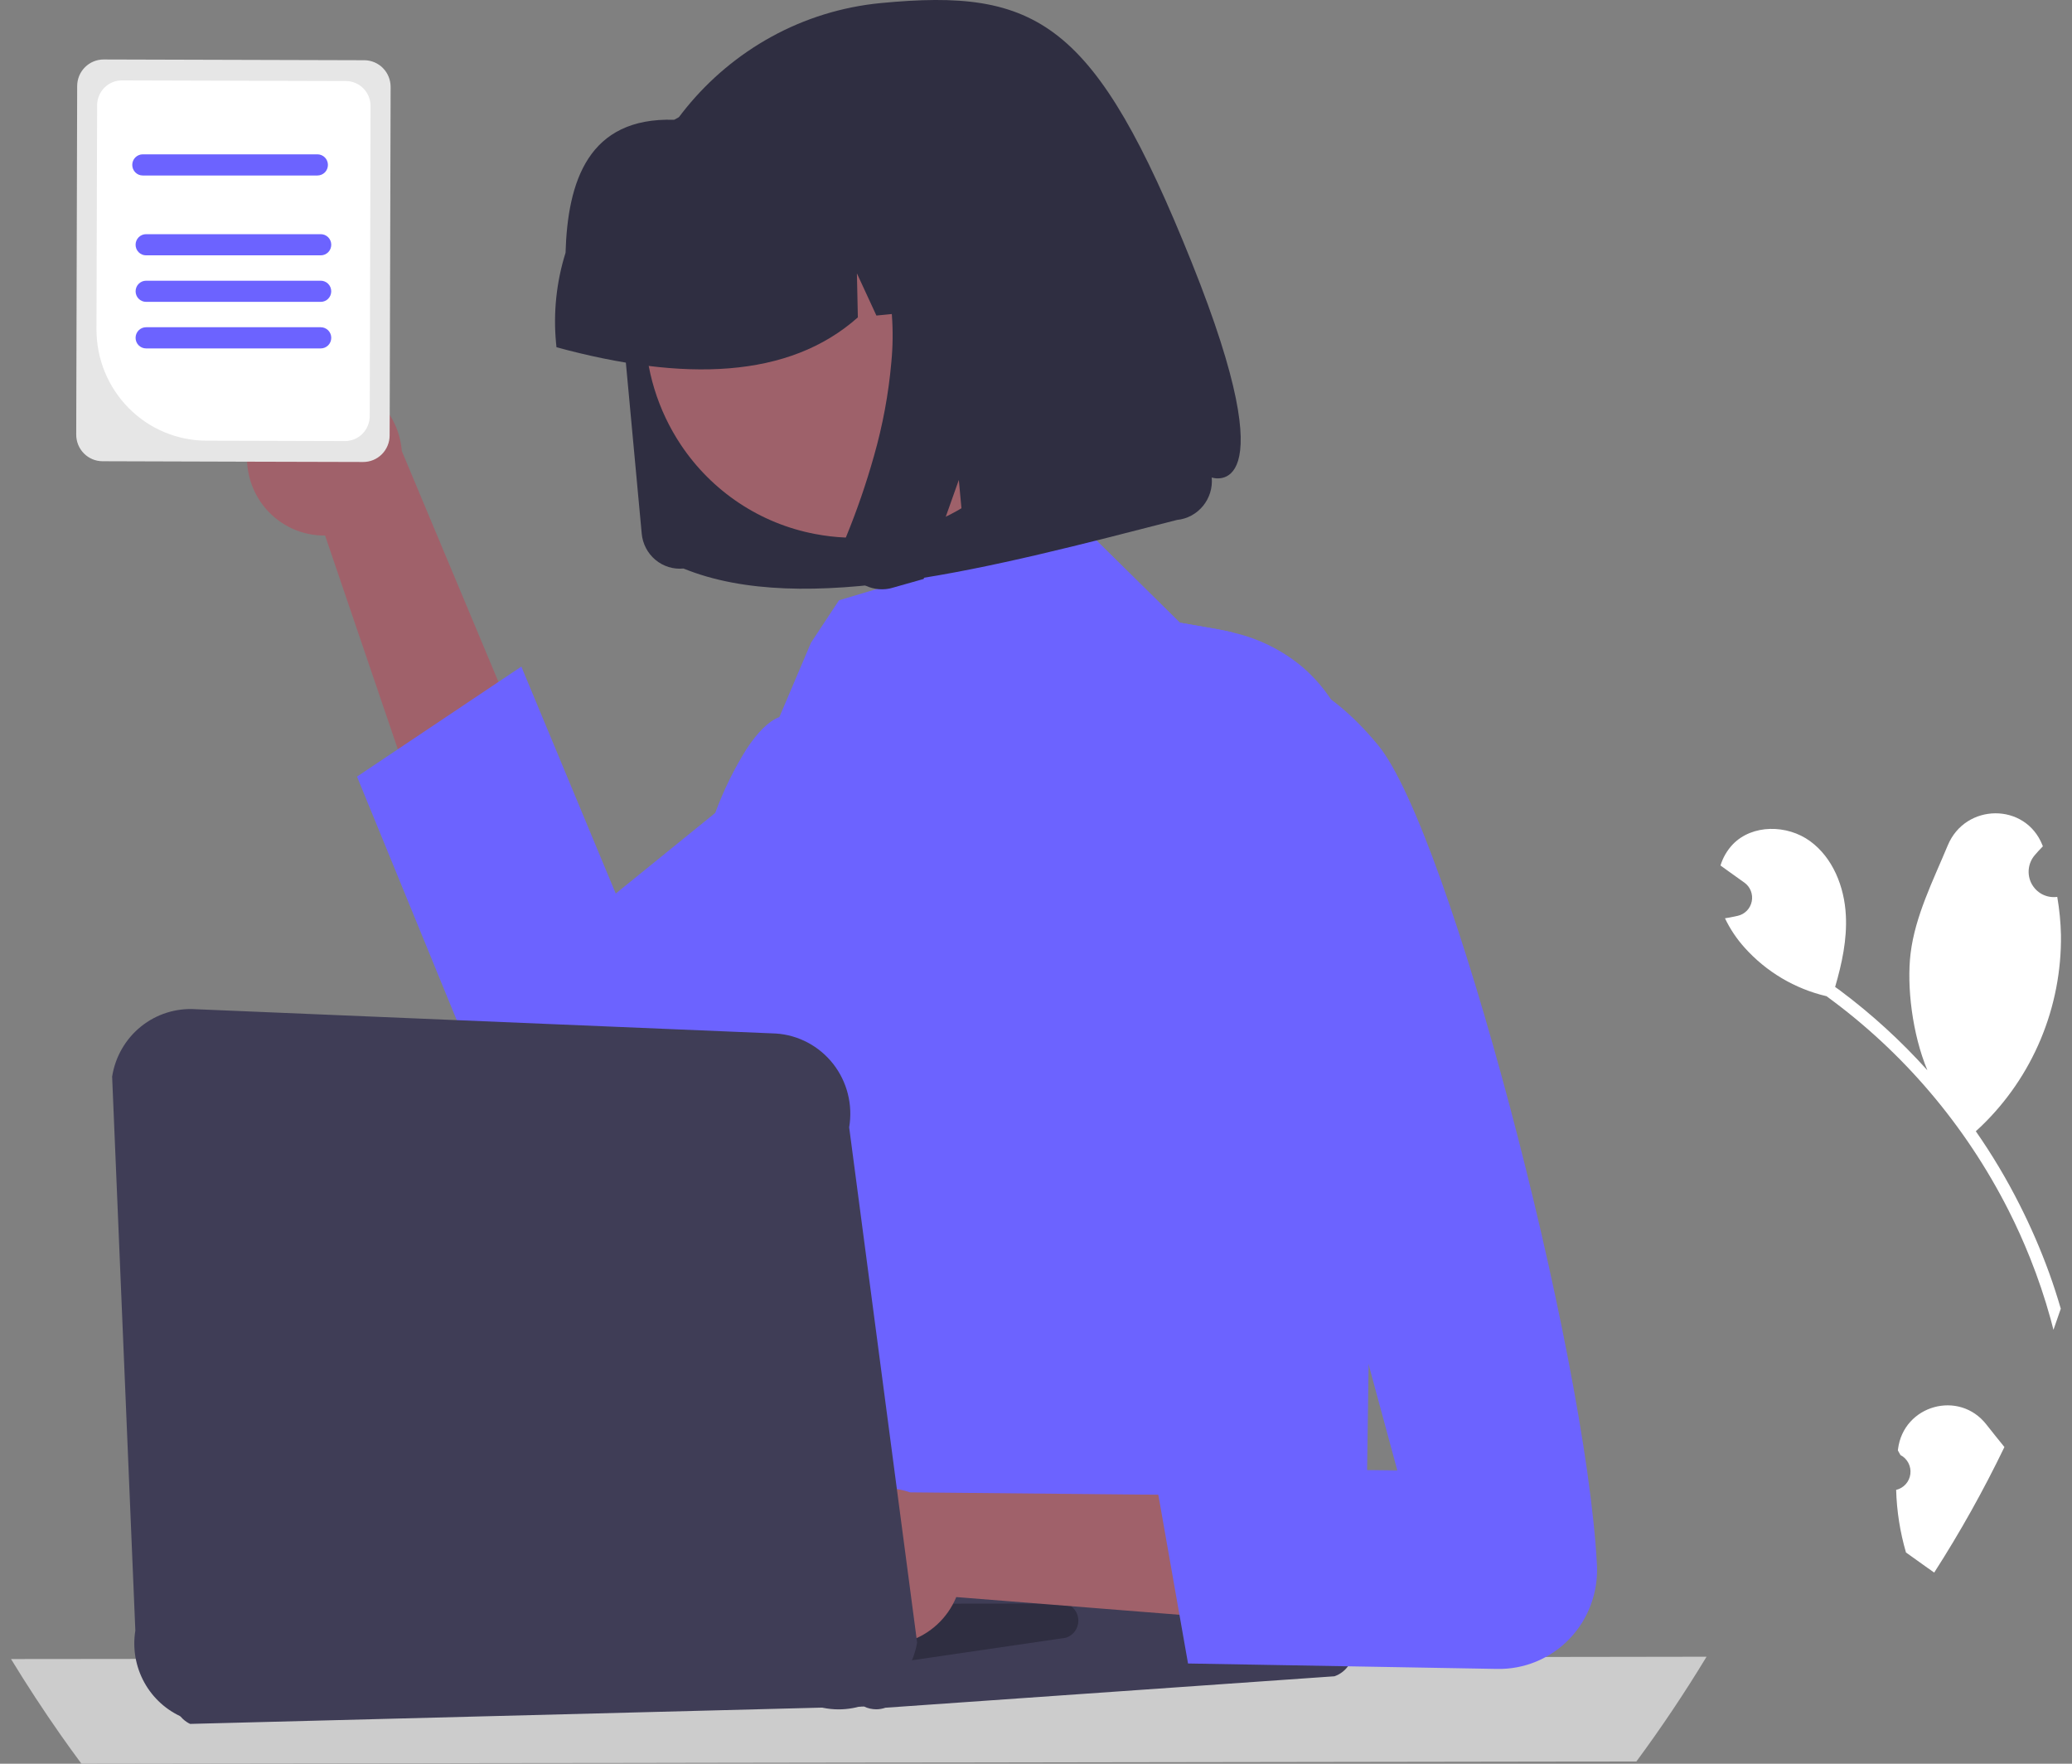 <svg width="94" height="80" viewBox="0 0 94 80" fill="none" xmlns="http://www.w3.org/2000/svg">
<rect x="0" y="0" width="94" height="80" fill="#808080" stroke="none"/>
<g id="Frame 7">
<path id="Vector" d="M11.249 20.186C11.166 20.695 11.195 21.217 11.333 21.714C11.471 22.211 11.715 22.671 12.049 23.063C12.383 23.454 12.797 23.767 13.263 23.979C13.729 24.191 14.236 24.297 14.748 24.291L23.317 49.461L28.785 45.668L18.229 20.458C18.161 19.592 17.78 18.78 17.159 18.179C16.538 17.577 15.72 17.226 14.859 17.192C13.999 17.159 13.156 17.445 12.491 17.997C11.825 18.548 11.384 19.327 11.249 20.186Z" fill="#A0616A"/>
<path id="Vector_2" d="M55.977 28.702C52.171 33.073 42.788 40.775 35.057 46.078C33.386 47.225 31.792 48.257 30.348 49.121C29.373 49.705 28.466 50.21 27.649 50.622C27.102 50.898 26.503 51.056 25.892 51.087C25.28 51.119 24.669 51.022 24.096 50.804C23.524 50.586 23.002 50.25 22.564 49.819C22.125 49.388 21.78 48.87 21.549 48.297L16.196 35.226L18.048 33.986L22.615 30.929L23.652 30.236L27.934 40.531L32.449 36.872L35.253 34.6L48.032 24.248L49.134 23.918L51.706 26.451L53.524 28.244L55.235 28.543C55.491 28.588 55.738 28.641 55.977 28.702Z" fill="#6C63FF"/>
<path id="Vector_3" d="M90.119 64.618C90.385 64.958 90.659 65.296 90.934 65.636C89.988 67.598 88.924 69.499 87.748 71.331C87.661 71.268 87.573 71.206 87.486 71.143C87.472 71.135 87.459 71.127 87.446 71.117C87.121 70.883 86.793 70.653 86.468 70.418V70.417C86.199 69.494 86.049 68.54 86.022 67.579C86.189 67.54 86.341 67.45 86.457 67.321C86.573 67.192 86.646 67.03 86.667 66.858C86.689 66.685 86.657 66.51 86.576 66.356C86.496 66.203 86.37 66.077 86.217 65.998C86.174 65.923 86.144 65.868 86.101 65.791C86.103 65.772 86.106 65.751 86.107 65.732C86.357 63.73 88.885 63.03 90.119 64.618Z" fill="white"/>
<path id="Vector_4" d="M92.97 57.756C93.161 58.285 93.334 58.82 93.491 59.361C93.383 59.681 93.272 60.001 93.159 60.319C93.116 60.151 93.072 59.983 93.026 59.814C92.767 58.878 92.457 57.958 92.096 57.057C91.801 56.318 91.474 55.594 91.115 54.886C89.163 51.039 86.335 47.714 82.862 45.186C81.427 44.851 80.128 44.08 79.141 42.977C78.784 42.58 78.487 42.134 78.256 41.652C78.402 41.631 78.548 41.602 78.691 41.572C78.736 41.562 78.782 41.551 78.826 41.542L78.844 41.538C79 41.502 79.142 41.42 79.254 41.304C79.365 41.188 79.441 41.041 79.472 40.882C79.503 40.724 79.488 40.559 79.429 40.408C79.37 40.258 79.268 40.128 79.138 40.035C79.056 39.975 78.974 39.917 78.893 39.86C78.769 39.768 78.644 39.682 78.518 39.592C78.505 39.584 78.492 39.575 78.48 39.565C78.337 39.462 78.194 39.363 78.053 39.258C78.162 38.901 78.352 38.574 78.607 38.303C79.495 37.378 81.08 37.399 82.116 38.152C83.153 38.906 83.674 40.225 83.74 41.511C83.799 42.613 83.564 43.703 83.254 44.766C83.332 44.824 83.413 44.878 83.491 44.937C84.921 46.007 86.243 47.216 87.439 48.546C86.749 46.892 86.498 44.734 86.677 43.248C86.882 41.554 87.697 39.946 88.364 38.345C89.163 36.421 91.888 36.395 92.657 38.332C92.665 38.351 92.673 38.369 92.679 38.388C92.551 38.518 92.427 38.652 92.308 38.792C92.158 38.968 92.065 39.185 92.039 39.415C92.014 39.645 92.058 39.878 92.166 40.083C92.275 40.287 92.441 40.454 92.644 40.561C92.848 40.668 93.079 40.711 93.307 40.684L93.331 40.681C93.43 41.252 93.486 41.83 93.499 42.41C93.519 44.033 93.206 45.643 92.581 47.138C91.955 48.634 91.031 49.983 89.865 51.1C89.789 51.172 89.714 51.243 89.636 51.312C90.372 52.368 91.033 53.476 91.614 54.626C92.129 55.64 92.582 56.685 92.97 57.756Z" fill="white"/>
<path id="Vector_5" d="M62.366 42.715L61.887 75.969L23.139 74.846L29.327 61.058C29.282 60.615 32.043 57.51 32.027 57.05C31.979 55.701 32.977 54.453 33.139 53.042C33.469 50.132 31.577 39.143 32.449 36.872C32.821 35.859 33.297 34.887 33.869 33.974C34.365 33.217 34.873 32.707 35.359 32.523L36.792 29.153L38.062 27.229L48.032 24.248L49.134 23.918L51.706 26.451L53.524 28.244L55.235 28.543C55.491 28.588 55.738 28.641 55.977 28.702C57.124 28.969 58.194 29.504 59.099 30.264C62.085 32.824 62.433 37.64 62.366 42.715Z" fill="#6C63FF"/>
<path id="Vector_6" d="M77.421 75.147C76.419 76.8 75.357 78.384 74.236 79.9L70.393 79.904L49.731 79.935L46.011 79.941L43.538 79.945L39.859 79.948L37.029 79.952L31.802 79.96L28.719 79.966L22.226 79.973L19.127 79.979L10.538 79.99L5.143 79.998L3.695 80C3.374 79.567 3.057 79.128 2.744 78.682C1.967 77.573 1.219 76.43 0.5 75.252L3.497 75.249L5.539 75.247L10.267 75.239L19.39 75.228L22.473 75.224L23.72 75.222H23.724L24.703 75.22L25.142 75.218L26.265 75.216H26.739L30.069 75.212L37.251 75.201L40.411 75.197L43.438 75.193L46.275 75.189L50.346 75.183L72.087 75.155L77.421 75.147Z" fill="#CCCCCC"/>
<path id="Path 9" d="M31.01 25.788L31.002 25.788C30.543 25.831 30.087 25.689 29.733 25.392C29.379 25.096 29.156 24.669 29.113 24.207L28.21 14.475C28.046 12.731 28.232 10.973 28.755 9.303C29.781 6.044 32.013 3.311 34.986 1.673C36.521 0.829 38.21 0.308 39.95 0.14C47.068 -0.544 49.67 0.952 54.067 11.912C58.465 22.872 54.972 21.659 54.972 21.659C54.994 21.893 54.969 22.13 54.898 22.354C54.76 22.793 54.459 23.16 54.059 23.379C53.853 23.492 53.628 23.561 53.395 23.584C44.979 25.744 36.487 28.017 31.009 25.788L31.01 25.788Z" fill="#2F2E41"/>
<path id="Ellipse 1" d="M46.675 9.362C47.731 10.94 48.3 12.798 48.311 14.702C48.322 16.607 47.773 18.471 46.735 20.061C45.696 21.651 44.214 22.895 42.476 23.635C40.737 24.375 38.821 24.578 36.968 24.219C35.742 23.986 34.573 23.509 33.531 22.817C32.488 22.124 31.592 21.229 30.894 20.185C29.84 18.607 29.272 16.75 29.262 14.848C29.252 12.945 29.8 11.082 30.837 9.493C31.875 7.905 33.355 6.662 35.091 5.921C36.827 5.18 38.742 4.975 40.593 5.331C41.821 5.563 42.99 6.039 44.034 6.731C45.078 7.423 45.976 8.317 46.675 9.362L46.675 9.362Z" fill="#9E616A"/>
<path id="Path 10" d="M25.226 15.556C25.096 14.177 25.243 12.786 25.657 11.466C25.753 8.236 26.681 5.31 30.584 5.433C31.791 4.77 33.117 4.359 34.484 4.225L36.413 4.032C36.434 4.03 36.456 4.028 36.478 4.026C37.814 3.901 39.161 4.042 40.444 4.442C41.726 4.842 42.917 5.494 43.95 6.359C44.983 7.224 45.837 8.286 46.463 9.484C47.089 10.682 47.475 11.993 47.6 13.341L47.618 13.537L43.537 13.939L41.781 10.146L41.868 14.105L39.76 14.313L38.875 12.399L38.918 14.396C35.789 17.178 31.044 17.323 25.246 15.751L25.226 15.556Z" fill="#2F2E41"/>
<path id="Path 13" d="M38.278 24.791C38.243 25.111 38.298 25.436 38.437 25.726C38.507 25.875 38.597 26.013 38.705 26.137C38.797 26.242 38.902 26.336 39.016 26.416C39.354 26.654 39.765 26.762 40.175 26.722C40.2 26.719 40.226 26.716 40.251 26.712C40.276 26.709 40.302 26.704 40.327 26.7C40.353 26.695 40.378 26.69 40.403 26.684C40.429 26.677 40.454 26.671 40.479 26.664L41.903 26.261L43.499 21.769L43.865 25.711L50.341 23.891L48.789 7.163L37.751 8.261L38.054 8.555C39.059 9.543 39.776 10.792 40.123 12.165C40.469 13.556 40.575 14.996 40.438 16.424C40.311 17.867 40.046 19.294 39.648 20.687C39.301 21.919 38.885 23.131 38.4 24.315C38.338 24.467 38.297 24.627 38.278 24.791Z" fill="#2F2E41"/>
<path id="Vector_7" d="M39.75 77.532C39.56 77.531 39.373 77.489 39.201 77.406L8.624 78.194C8.389 78.082 8.194 77.9 8.063 77.674C7.933 77.447 7.874 77.186 7.893 76.924C7.913 76.663 8.011 76.414 8.174 76.21C8.337 76.006 8.557 75.857 8.806 75.782L28.811 69.761C29.018 69.698 29.238 69.69 29.449 69.736L60.393 73.543C60.667 73.603 60.914 73.752 61.096 73.966C61.279 74.181 61.386 74.45 61.403 74.732C61.42 75.015 61.344 75.295 61.188 75.53C61.033 75.765 60.805 75.942 60.54 76.034L40.169 77.46C40.034 77.507 39.892 77.532 39.75 77.532Z" fill="#3F3D56"/>
<path id="Vector_8" d="M40.875 75.383C40.736 75.383 40.601 75.347 40.48 75.279L15.647 76.451C15.505 76.371 15.392 76.25 15.32 76.104C15.248 75.957 15.221 75.793 15.243 75.631C15.265 75.469 15.335 75.318 15.443 75.197C15.551 75.076 15.693 74.991 15.85 74.952L24.841 72.749C24.981 72.715 25.128 72.719 25.266 72.762L48.352 72.734C48.517 72.785 48.661 72.887 48.763 73.027C48.866 73.166 48.921 73.335 48.922 73.508C48.922 73.682 48.868 73.851 48.767 73.991C48.665 74.131 48.522 74.234 48.358 74.286L41.115 75.346C41.037 75.371 40.956 75.383 40.875 75.383Z" fill="#2F2E41"/>
<path id="Vector_9" d="M38.26 74.047C38.69 74.327 39.176 74.508 39.682 74.578C40.189 74.648 40.705 74.605 41.193 74.451C41.682 74.298 42.131 74.039 42.509 73.692C42.888 73.344 43.186 72.918 43.383 72.441L69.669 74.526L68.398 67.952L41.287 67.691C40.472 67.41 39.583 67.44 38.789 67.775C37.995 68.111 37.35 68.729 36.977 69.512C36.604 70.296 36.529 71.19 36.765 72.026C37.002 72.862 37.534 73.581 38.26 74.047Z" fill="#A0616A"/>
<path id="Vector_10" d="M53.786 31.237C53.786 31.237 57.757 28.03 62.522 33.802C65.735 37.695 71.934 61.225 72.448 70.976C72.48 71.593 72.386 72.21 72.171 72.789C71.957 73.368 71.626 73.895 71.199 74.339C70.773 74.782 70.261 75.132 69.694 75.366C69.128 75.6 68.52 75.714 67.908 75.7L53.897 75.454L52.331 66.563L63.392 66.696L53.786 31.237Z" fill="#6C63FF"/>
<path id="Vector_11" d="M38.049 77.535C37.569 77.535 37.093 77.438 36.65 77.249L8.308 77.902C7.56 77.587 6.939 77.027 6.546 76.312C6.152 75.596 6.009 74.768 6.14 73.961L5.087 48.835C5.227 47.938 5.695 47.126 6.398 46.56C7.102 45.994 7.991 45.715 8.889 45.777L35.201 46.879C35.706 46.912 36.198 47.053 36.646 47.291C37.094 47.529 37.487 47.859 37.801 48.26C38.114 48.661 38.34 49.125 38.465 49.62C38.59 50.115 38.609 50.631 38.524 51.135L41.607 74.506C41.462 75.352 41.025 76.121 40.375 76.675C39.724 77.229 38.901 77.534 38.049 77.535Z" fill="#3F3D56"/>
<path id="Vector_12" d="M16.528 2.732L4.7 2.698C4.383 2.698 4.079 2.824 3.854 3.05C3.629 3.276 3.502 3.582 3.501 3.902L3.458 19.712C3.457 20.032 3.582 20.339 3.806 20.566C4.029 20.792 4.333 20.92 4.649 20.921L11.21 20.941L16.479 20.955C16.796 20.956 17.1 20.829 17.325 20.603C17.549 20.377 17.676 20.071 17.676 19.751L17.68 18.816L17.721 3.942C17.721 3.622 17.596 3.315 17.373 3.088C17.149 2.861 16.845 2.733 16.528 2.732Z" fill="#E6E6E6"/>
<path id="Vector_13" d="M15.694 3.676L5.529 3.647C5.232 3.647 4.947 3.765 4.737 3.977C4.526 4.188 4.407 4.475 4.406 4.775L4.377 14.939C4.375 16.274 4.898 17.555 5.831 18.502C6.763 19.448 8.03 19.983 9.352 19.988L11.283 19.993L15.65 20.006C15.947 20.006 16.232 19.888 16.442 19.677C16.653 19.465 16.771 19.178 16.773 18.879L16.776 17.856L16.811 4.81C16.811 4.51 16.694 4.222 16.485 4.01C16.275 3.797 15.991 3.677 15.694 3.676Z" fill="white"/>
<path id="Vector_14" d="M14.552 10.622H6.627C6.564 10.622 6.502 10.634 6.445 10.658C6.387 10.682 6.334 10.718 6.29 10.762C6.246 10.807 6.211 10.86 6.187 10.918C6.163 10.976 6.151 11.039 6.151 11.102C6.151 11.165 6.163 11.227 6.187 11.286C6.211 11.344 6.246 11.397 6.29 11.441C6.334 11.486 6.387 11.521 6.445 11.546C6.502 11.57 6.564 11.582 6.627 11.582H14.552C14.678 11.582 14.799 11.531 14.889 11.441C14.978 11.351 15.028 11.229 15.028 11.102C15.028 10.975 14.978 10.852 14.889 10.762C14.799 10.672 14.678 10.622 14.552 10.622Z" fill="#6C63FF"/>
<path id="Vector_15" d="M14.401 7H6.476C6.413 7 6.351 7.012 6.294 7.037C6.236 7.061 6.184 7.096 6.139 7.141C6.095 7.185 6.06 7.238 6.036 7.296C6.012 7.355 6 7.417 6 7.48C6 7.543 6.012 7.606 6.036 7.664C6.06 7.722 6.095 7.775 6.139 7.82C6.184 7.864 6.236 7.9 6.294 7.924C6.351 7.948 6.413 7.96 6.476 7.96H14.401C14.527 7.96 14.648 7.91 14.738 7.82C14.827 7.73 14.877 7.608 14.877 7.48C14.877 7.353 14.827 7.231 14.738 7.141C14.648 7.051 14.527 7 14.401 7Z" fill="#6C63FF"/>
<path id="Vector_16" d="M14.552 14.843H6.627C6.5 14.843 6.379 14.894 6.29 14.984C6.201 15.074 6.151 15.196 6.151 15.323C6.151 15.451 6.201 15.573 6.29 15.663C6.379 15.753 6.5 15.804 6.627 15.804H14.552C14.678 15.804 14.799 15.753 14.889 15.663C14.978 15.573 15.028 15.451 15.028 15.323C15.028 15.196 14.978 15.074 14.889 14.984C14.799 14.894 14.678 14.843 14.552 14.843Z" fill="#6C63FF"/>
<path id="Vector_17" d="M14.552 12.733H6.627C6.501 12.733 6.38 12.784 6.291 12.874C6.202 12.964 6.152 13.085 6.152 13.213C6.152 13.34 6.202 13.462 6.291 13.552C6.38 13.642 6.501 13.692 6.627 13.692H14.552C14.678 13.692 14.799 13.642 14.888 13.552C14.977 13.462 15.027 13.34 15.027 13.213C15.027 13.085 14.977 12.964 14.888 12.874C14.799 12.784 14.678 12.733 14.552 12.733Z" fill="#6C63FF"/>
</g>
</svg>
